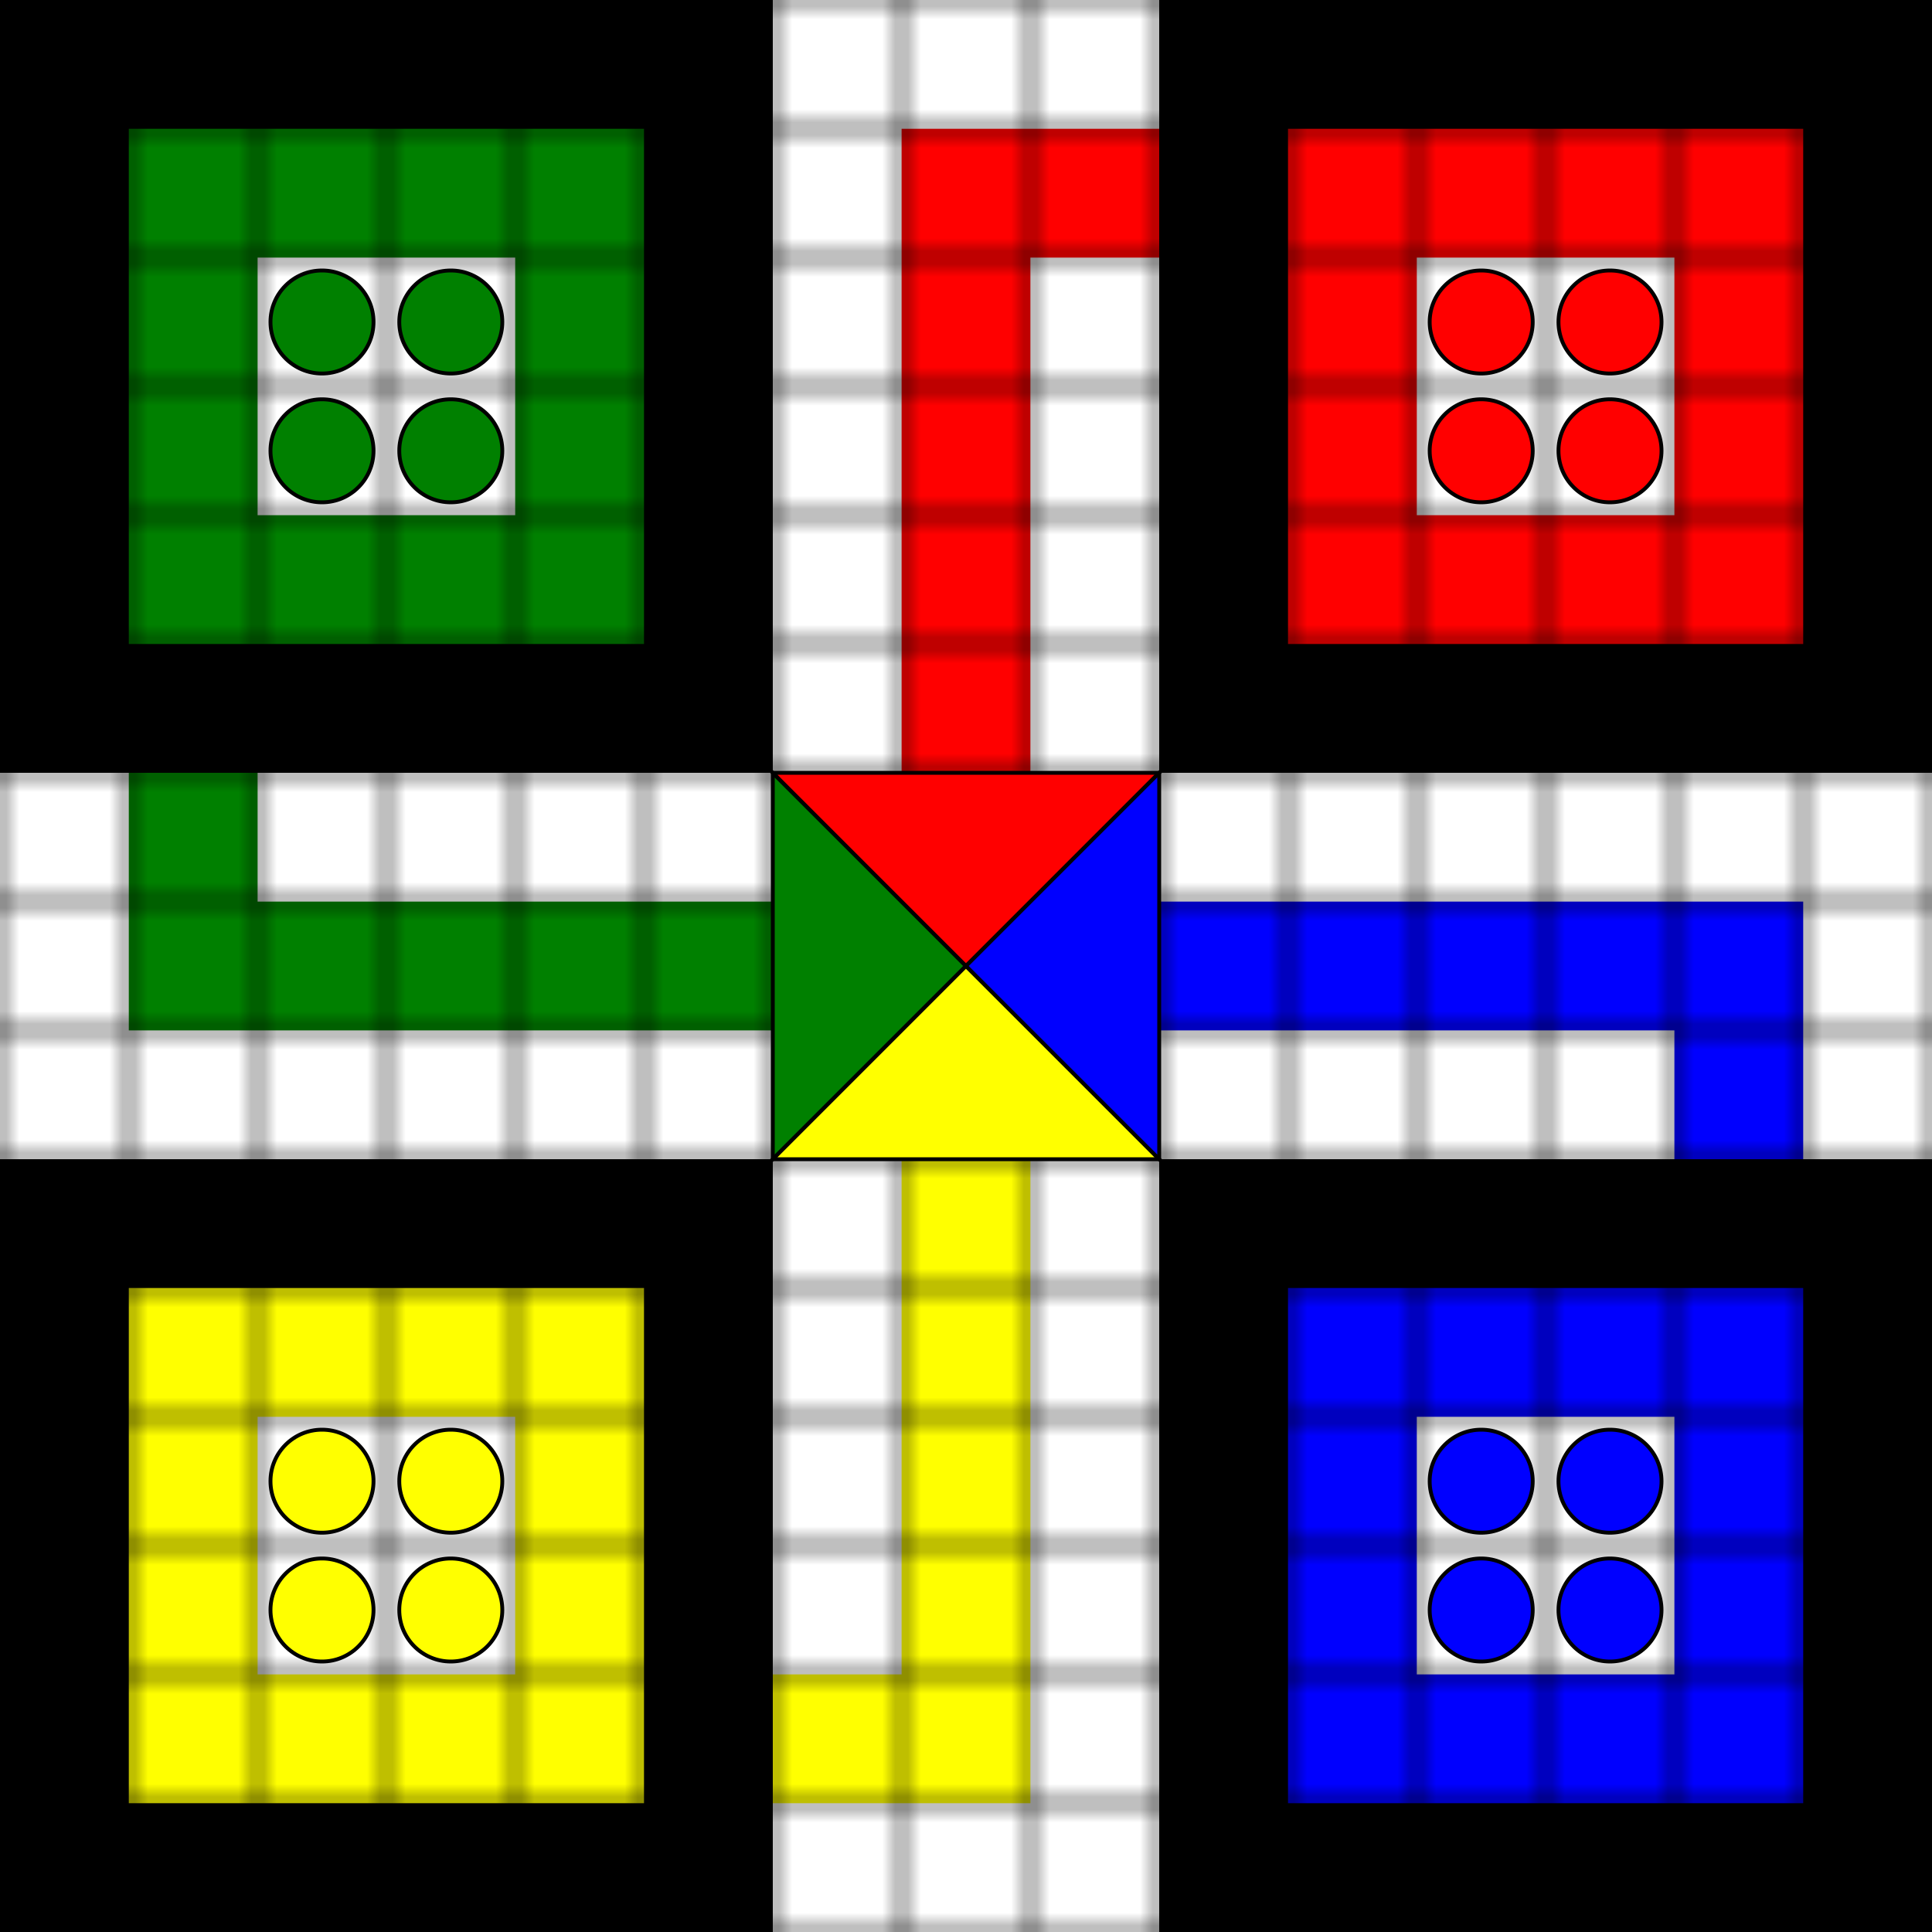 <svg xmlns="http://www.w3.org/2000/svg" viewBox="0 0 150 150">
    <defs>
        <pattern id="grid" width="10" height="10" patternUnits="userSpaceOnUse">
            <path d="M0 0V10H10V0Z" fill="none" stroke="black" stroke-width="0.5" />
        </pattern>
    </defs>
    <!-- four corners -->
    <g fill="black">
        <rect width="60" height="60" x="0" y="0" />
        <rect width="60" height="60" x="0" y="90" />
        <rect width="60" height="60" x="90" y="0" />
        <rect width="60" height="60" x="90" y="90" />
    </g>

    <rect width="40" height="40" x="10" y="10" fill="green" />
    <rect width="40" height="40" x="10" y="100" fill="yellow" />
    <rect width="40" height="40" x="100" y="10" fill="red" />
    <rect width="40" height="40" x="100" y="100" fill="blue" />

    <g fill="white">
        <rect width="20" height="20" x="20" y="20" />
        <rect width="20" height="20" x="20" y="110" />
        <rect width="20" height="20" x="110" y="20" />
        <rect width="20" height="20" x="110" y="110" />
    </g>
    <!-- starting squares and end squares -->
    <path d="M10 60h10v10H10zm0 10h50v10H10z" fill="green" />
    <path d="M10 60h10v10H10zm0 10h50v10H10z" fill="yellow" transform="rotate(-90) translate(-150,0)" />
    <path d="M10 60h10v10H10zm0 10h50v10H10z" fill="red" transform="rotate(90) translate(0,-150)" />
    <path d="M10 60h10v10H10zm0 10h50v10H10z" fill="blue" transform="rotate(-180) translate(-150,-150)" />

    <rect width="100%" height="100%" fill="url(#grid)" />
    <g stroke="black" stroke-width=".3">
        <!-- triangles -->
        <path d="m60 60 15 15-15 15z" fill="green" />
        <path d="m60 60 15 15 15-15z" fill="red" />
        <path d="m60 90 15-15 15 15z" fill="yellow" />
        <path d="M90 60 75 75l15 15z" fill="blue" />

        <!-- pieces -->
        <g fill="green">
            <circle cx="25" cy="25" r="4" />
            <circle cx="35" cy="25" r="4" />
            <circle cx="25" cy="35" r="4" />
            <circle cx="35" cy="35" r="4" />
        </g>
        <g fill="red">
            <circle cx="115" cy="25" r="4" />
            <circle cx="125" cy="25" r="4" />
            <circle cx="115" cy="35" r="4" />
            <circle cx="125" cy="35" r="4" />
        </g>
        <g fill="yellow">
            <circle cx="25" cy="115" r="4" />
            <circle cx="35" cy="115" r="4" />
            <circle cx="25" cy="125" r="4" />
            <circle cx="35" cy="125" r="4" />
        </g>
        <g fill="blue">
            <circle cx="115" cy="115" r="4" />
            <circle cx="125" cy="115" r="4" />
            <circle cx="115" cy="125" r="4" />
            <circle cx="125" cy="125" r="4" />
        </g>
    </g>
</svg>